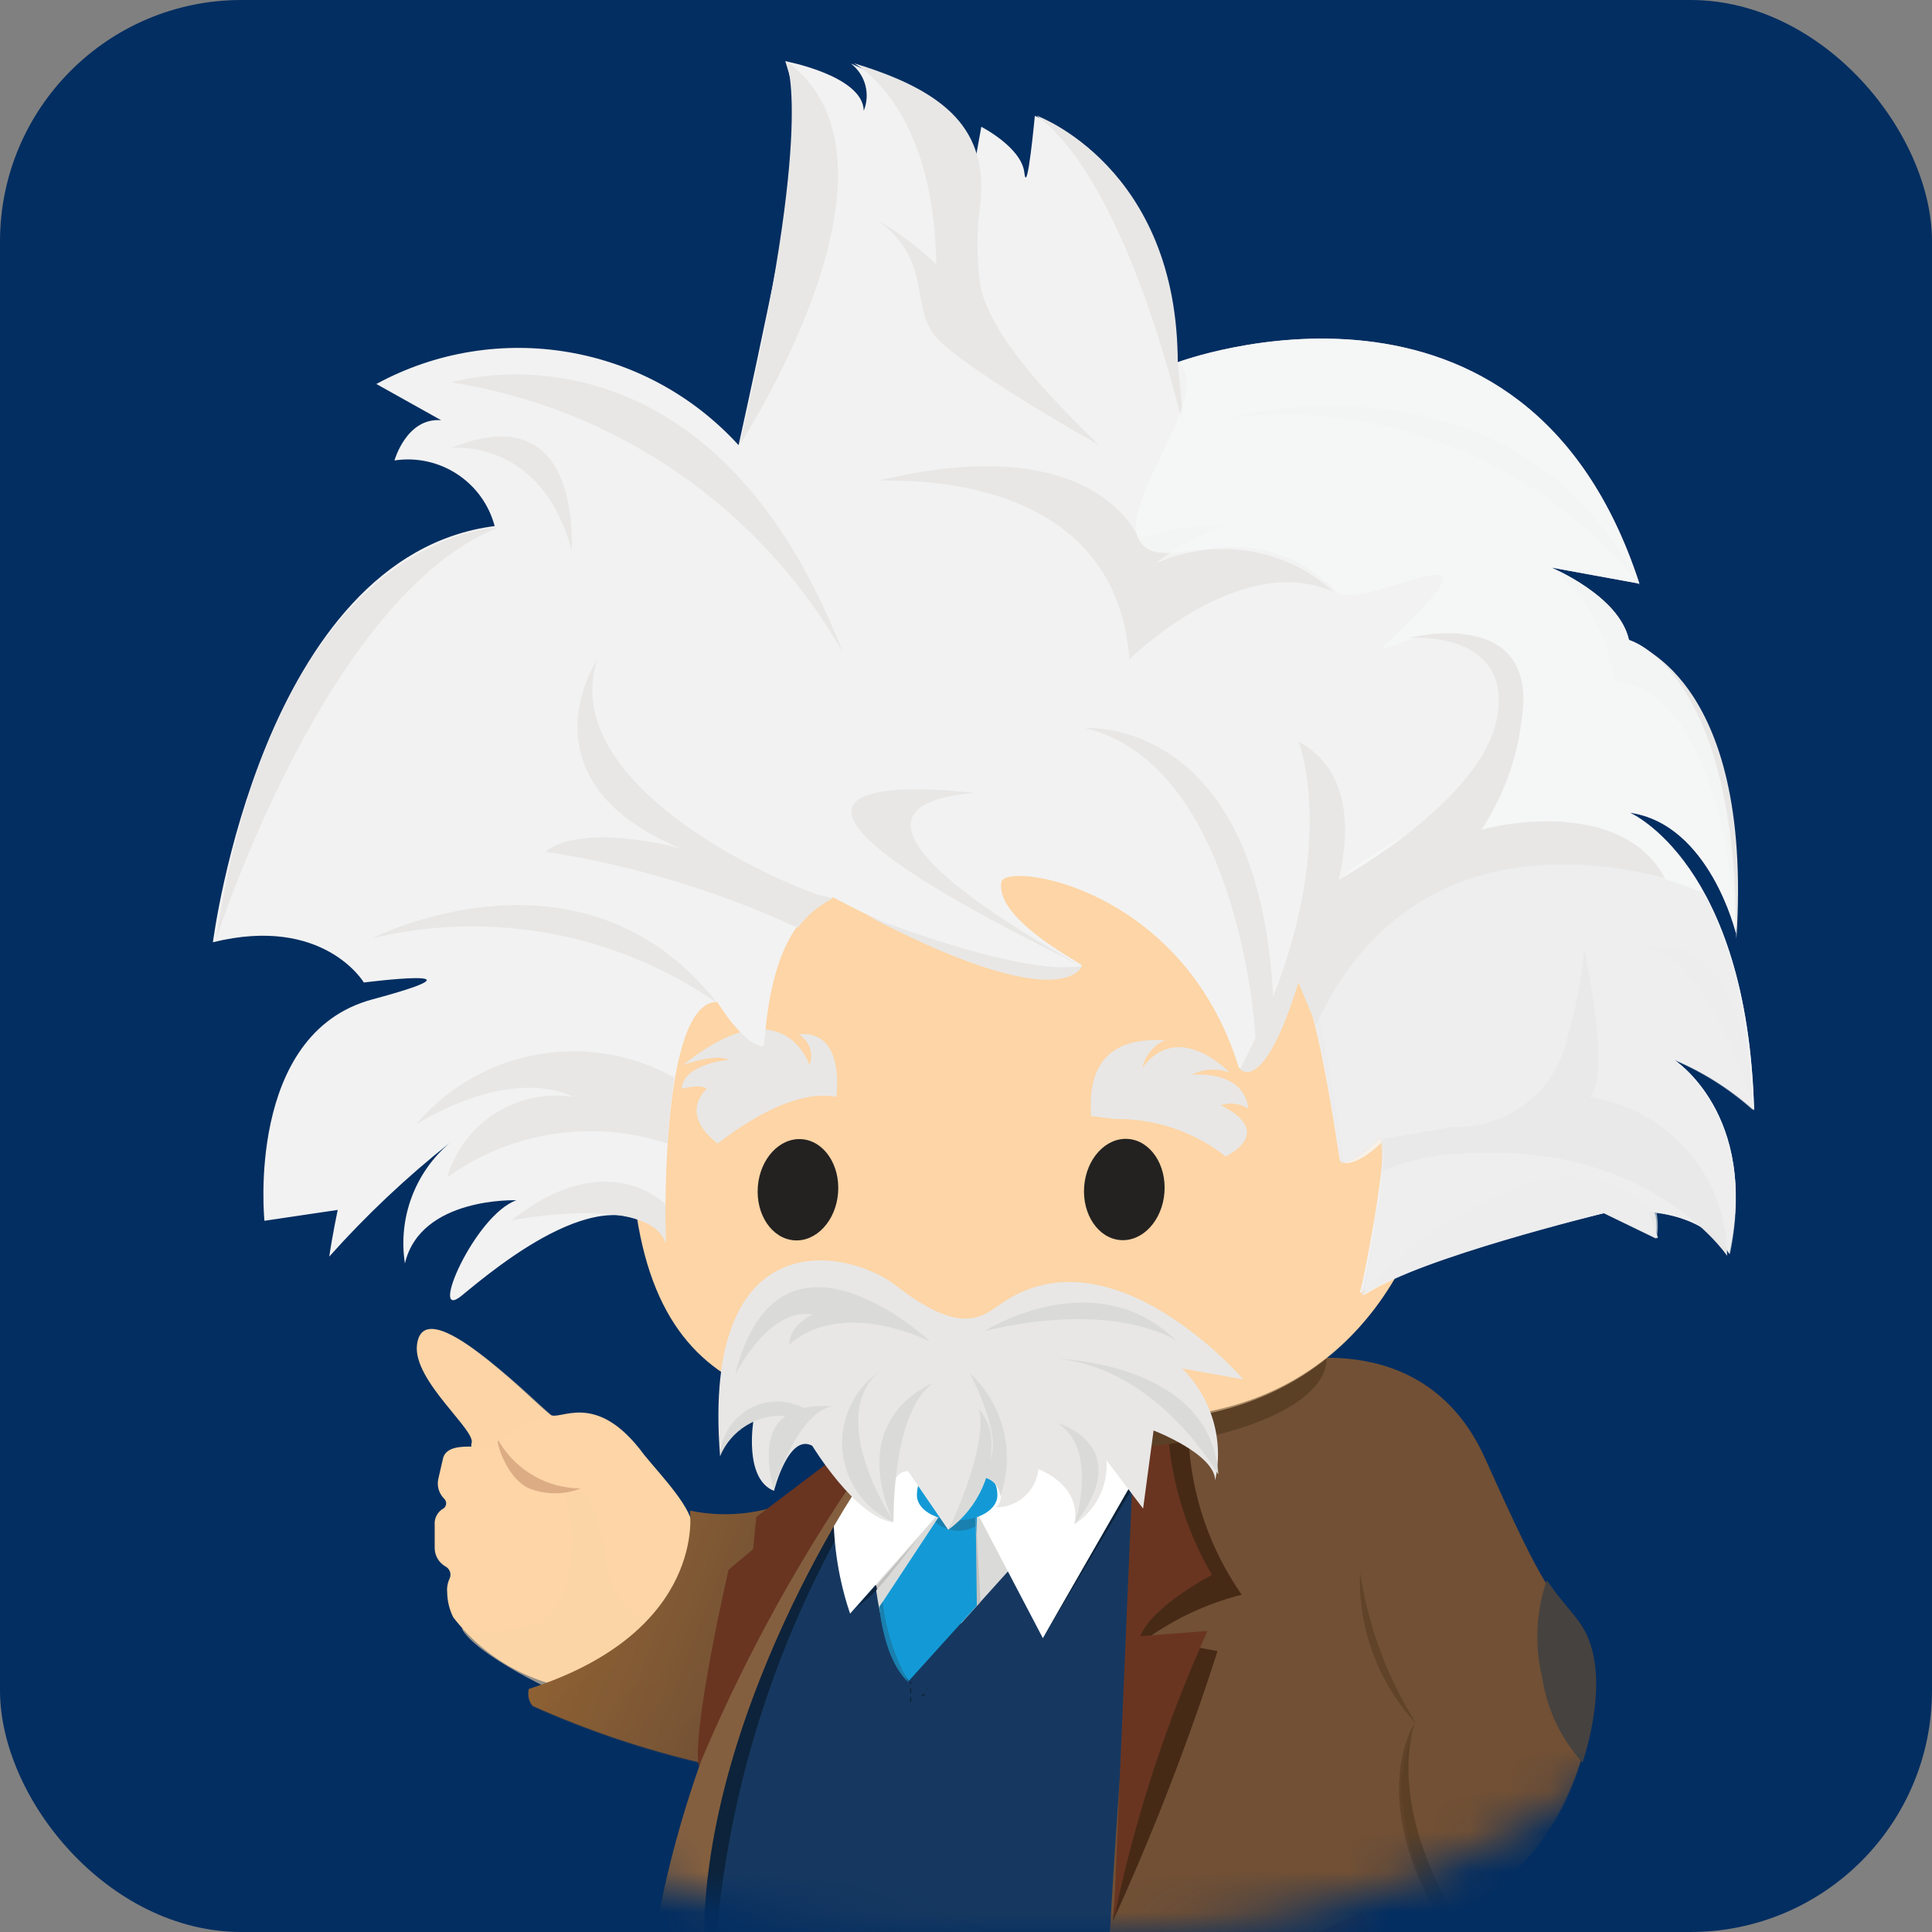 <?xml version="1.0" encoding="UTF-8"?>
<svg width="48px" height="48px" viewBox="0 0 48 48" version="1.1" xmlns="http://www.w3.org/2000/svg" xmlns:xlink="http://www.w3.org/1999/xlink">
    <rect x="0" y="0" width="48" height="48" fill="#808080" stroke="none"/>
    <!-- Generator: Sketch 46.2 (44496) - http://www.bohemiancoding.com/sketch -->
    <title>Group 4</title>
    <desc>Created with Sketch.</desc>
    <defs>
        <path d="M24,0 L44.069,0 L44.069,-1.42108547e-14 C46.24,-6.89690667e-15 48,1.76 48,3.931 L48,7.862 L48,27.931 L48,27.931 C48,39.015 39.015,48 27.931,48 L24,48 L24,48 C10.745,48 1.623249e-15,37.255 0,24 L0,24 L0,24 C-1.623249e-15,10.745 10.745,2.4348735e-15 24,0 Z" id="path-1"></path>
        <linearGradient x1="84.736%" y1="54.281%" x2="-6.873%" y2="21.32%" id="linearGradient-3">
            <stop stop-color="#715034" offset="0%"></stop>
            <stop stop-color="#996733" offset="100%"></stop>
        </linearGradient>
        <linearGradient x1="92.375%" y1="57.92%" x2="-19.629%" y2="-13.947%" id="linearGradient-4">
            <stop stop-color="#715035" offset="0%"></stop>
            <stop stop-color="#986733" offset="100%"></stop>
        </linearGradient>
        <linearGradient x1="2758%" y1="4393%" x2="3961%" y2="4393%" id="linearGradient-5">
            <stop stop-color="#715035" offset="0%"></stop>
            <stop stop-color="#986733" offset="100%"></stop>
        </linearGradient>
        <linearGradient x1="2938%" y1="4659%" x2="3780%" y2="4659%" id="linearGradient-6">
            <stop stop-color="#715035" offset="0%"></stop>
            <stop stop-color="#986733" offset="100%"></stop>
        </linearGradient>
        <linearGradient x1="3531%" y1="4465%" x2="3930%" y2="4465%" id="linearGradient-7">
            <stop stop-color="#715035" offset="0%"></stop>
            <stop stop-color="#986733" offset="100%"></stop>
        </linearGradient>
    </defs>
    <g id="Page-1" stroke="none" stroke-width="1" fill="none" fill-rule="evenodd">
        <g id="Group-4">
            <rect id="Rectangle-path" fill="#032E61" fill-rule="nonzero" x="0" y="0" width="48" height="48" rx="6"></rect>
            <g id="Clipped">
                <mask id="mask-2" fill="white">
                    <use xlink:href="#path-1"></use>
                </mask>
                <g id="Rectangle-path"></g>
                <g id="Group" mask="url(#mask-2)">
                    <g transform="translate(5, 1)">
                        <path d="M11,35.14 C9.79,33.49 8.88,34.34 8.66,34.14 C8.26,33.81 7.89,33.41 7.12,32.79 C6.6,32.38 5.47,31.51 5.36,32.41 C5.25,33.31 6.88,34.57 6.71,34.87 L6.71,34.94 C6.47,34.94 6.09,34.94 6.01,35.22 L5.89,35.74 C5.85,35.917 5.903,36.101 6.03,36.23 C6.064,36.26 6.084,36.304 6.084,36.35 C6.084,36.396 6.064,36.44 6.03,36.47 C5.875,36.55 5.784,36.716 5.8,36.89 L5.8,37.47 C5.804,37.657 5.907,37.828 6.07,37.92 C6.178,37.978 6.222,38.109 6.17,38.22 C6.12,38.326 6.099,38.443 6.11,38.56 C6.113,38.775 6.164,38.987 6.26,39.18 C7.059,40.224 8.26,40.884 9.57,41 C10.57,41 11.48,40 12,37.93 C12.118,37.636 12.189,37.326 12.21,37.01 C12.25,36.5 11.41,35.65 11,35.14 Z" id="Shape" fill="#FDD5A6" fill-rule="nonzero"></path>
                        <path d="M8.7,34.16 C8.31,33.82 7.93,33.43 7.16,32.81 C6.64,32.4 5.51,31.53 5.4,32.43 C5.29,33.33 6.92,34.59 6.75,34.89 L6.75,34.96 L7.4,34.96 C7.389,34.911 7.389,34.859 7.4,34.81 C7.774,34.49 8.22,34.267 8.7,34.16 L8.7,34.16 Z" id="Shape" fill="#FDD5A6" fill-rule="nonzero" opacity="0.5" style="mix-blend-mode: multiply;"></path>
                        <path d="M9,36.07 C9.248,36.707 9.297,37.405 9.14,38.07 C9.09,38.55 8.849,38.99 8.47,39.29 C7.833,39.536 7.139,39.595 6.47,39.46 C6.8,40.09 8.8,41.1 9.72,41.4 C12.41,42.22 11.6,39.51 11.6,39.51 C11.6,39.51 10.23,39.19 10.08,37.97 C9.73,35.56 9.3,36.12 9,36.07 Z" id="Shape" fill="#FDD5A6" fill-rule="nonzero" opacity="0.59" style="mix-blend-mode: multiply;"></path>
                        <path d="M15,36.13 C14.122,36.592 13.111,36.734 12.14,36.53 C12.14,36.53 12.59,39.53 8.14,40.96 C8.101,41.106 8.134,41.263 8.23,41.38 C9.585,41.987 10.994,42.463 12.44,42.8 L13.76,37.94 C13.76,37.94 15.66,35.76 15,36.13 Z" id="Shape" fill="url(#linearGradient-3)" fill-rule="nonzero"></path>
                        <g id="Group" opacity="0.2" style="mix-blend-mode: multiply;" stroke-width="1" fill="none" fill-rule="evenodd" transform="translate(8, 39)">
                            <path d="M5.71,0.83 L4.45,3.83 C3.004,3.493 1.595,3.017 0.24,2.41 C0.144,2.293 0.111,2.136 0.15,1.99 C0.856,1.782 1.529,1.476 2.15,1.08 C3.317,1.515 4.615,1.424 5.71,0.83 L5.71,0.83 Z" id="Shape" fill="url(#linearGradient-4)" fill-rule="nonzero"></path>
                        </g>
                        <path d="M22.84,32.32 L22.99,33.72 C22.129,35.075 20.591,35.844 18.99,35.72 C17.93,35.64 16.52,35.24 16.41,34.72 C16.296,34.253 16.296,33.767 16.41,33.3 L22.84,32.32 Z" id="Shape" fill="#FDD5A6" fill-rule="nonzero"></path>
                        <path d="M22.39,34.36 C20.33,34.941 18.15,34.941 16.09,34.36 L16.18,33.49 L22.54,32.57 L22.39,34.36 Z" id="Shape" fill="#CDAD87" fill-rule="nonzero"></path>
                        <path d="M23.3,35.53 C23.3,35.53 23,46.81 22.6,48.76 C22.6,48.76 15.74,49.87 12.26,47.84 C12.106,43.832 13.355,39.896 15.79,36.71 L23.3,35.53 Z" id="Shape" fill="#163860" fill-rule="nonzero"></path>
                        <path d="M15.78,37.21 C13.961,40.559 12.919,44.274 12.73,48.08 L12.27,47.84 L12.82,41.9 L14.67,38.2 L15.67,36.81 L15.78,37.21 Z" id="Shape" fill="#0C233B" fill-rule="nonzero"></path>
                        <polygon id="Shape" fill="#0C233B" fill-rule="nonzero" points="20.65 38.42 20.56 38.48 20.56 38.48 20.56 38.48 20.64 38.42 20.64 38.42 20.64 38.42"></polygon>
                        <polygon id="Shape" fill="#0C233B" fill-rule="nonzero" points="20.39 38.62 20.39 38.62 20.39 38.62 20.47 38.55 20.47 38.55 20.47 38.55"></polygon>
                        <polygon id="Shape" fill="#0C233B" fill-rule="nonzero" points="18.37 40.62 18.37 40.62 18.3 40.7 18.3 40.7 18.3 40.7"></polygon>
                        <polygon id="Shape" fill="#0C233B" fill-rule="nonzero" points="19 40 19 40 18.93 40.08 18.93 40.08 18.93 40.08"></polygon>
                        <polygon id="Shape" fill="#0C233B" fill-rule="nonzero" points="18.51 40.47 18.51 40.47 18.44 40.55 18.44 40.55 18.44 40.55"></polygon>
                        <polygon id="Shape" fill="#0C233B" fill-rule="nonzero" points="18.81 40.16 18.74 40.24 18.74 40.24 18.74 40.24"></polygon>
                        <polygon id="Shape" fill="#0C233B" fill-rule="nonzero" points="18.66 40.31 18.59 40.39 18.59 40.39 18.59 40.39"></polygon>
                        <polygon id="Shape" fill="#0C233B" fill-rule="nonzero" points="18.22 40.77 18.22 40.77 18.15 40.85 18.15 40.85 18.15 40.85"></polygon>
                        <polygon id="Shape" fill="#0C233B" fill-rule="nonzero" points="17.94 41.08 17.94 41.08 17.87 41.16 17.87 41.16 17.87 41.16 18 41.1 18 41.1"></polygon>
                        <polygon id="Shape" fill="#0C233B" fill-rule="nonzero" points="17.79 41.24 17.72 41.32 17.72 41.32 17.72 41.32"></polygon>
                        <polygon id="Shape" fill="#0C233B" fill-rule="nonzero" points="18.08 40.93 18.08 40.93 18 41 18 41 18 41 18.07 40.92 18.07 40.92"></polygon>
                        <polygon id="Shape" fill="#0C233B" fill-rule="nonzero" points="19.62 39.34 19.62 39.34 19.62 39.34 19.7 39.27 19.7 39.27 19.7 39.27"></polygon>
                        <polygon id="Shape" fill="#0C233B" fill-rule="nonzero" points="19.85 39.12 19.77 39.19 19.77 39.19 19.77 39.19 19.85 39.12"></polygon>
                        <polygon id="Shape" fill="#0C233B" fill-rule="nonzero" points="20.08 38.9 20.08 38.9 20.08 38.9 20.16 38.83 20.16 38.83 20.16 38.83"></polygon>
                        <polygon id="Shape" fill="#0C233B" fill-rule="nonzero" points="19.92 39 19.92 39 19.92 39 20 39 20 39 20 39"></polygon>
                        <polygon id="Shape" fill="#0C233B" fill-rule="nonzero" points="20.31 38.69 20.23 38.76 20.23 38.76 20.23 38.76 20.31 38.69"></polygon>
                        <polygon id="Shape" fill="#0C233B" fill-rule="nonzero" points="19.55 39.41 19.48 39.48 19.48 39.48 19.48 39.48 19.55 39.41"></polygon>
                        <polygon id="Shape" fill="#0C233B" fill-rule="nonzero" points="19.4 39.56 19.4 39.56 19.33 39.63 19.33 39.63 19.33 39.63"></polygon>
                        <polygon id="Shape" fill="#0C233B" fill-rule="nonzero" points="19.25 39.71 19.18 39.79 19.18 39.79 19.18 39.79"></polygon>
                        <polygon id="Shape" fill="#0C233B" fill-rule="nonzero" points="19.1 39.86 19.03 39.94 19.03 39.94 19.03 39.94"></polygon>
                        <polygon id="Shape" fill="#0C233B" fill-rule="nonzero" points="17.64 41.28 17.64 41.17 17.63 41.15 17.61 41.17 17.61 41.28 17.63 41.29"></polygon>
                        <polygon id="Shape" fill="#0C233B" fill-rule="nonzero" points="17.64 41.06 17.64 40.95 17.63 40.94 17.61 40.95 17.61 41.06 17.63 41.07"></polygon>
                        <polygon id="Shape" fill="#0C233B" fill-rule="nonzero" points="17.64 40.84 17.64 40.79 17.63 40.77 17.61 40.79 17.61 40.84 17.63 40.85"></polygon>
                        <polygon id="Shape" fill="#0C233B" fill-rule="nonzero" points="15.88 37.43 15.88 37.43 15.88 37.5 15.88 37.5"></polygon>
                        <polygon id="Shape" fill="#0C233B" fill-rule="nonzero" points="15.95 37.79 15.95 37.79 15.95 37.79 15.95 37.89 15.95 37.89 15.95 37.89"></polygon>
                        <polygon id="Shape" fill="#0C233B" fill-rule="nonzero" points="15.91 37.58 15.91 37.58 15.91 37.58 15.91 37.68 15.91 37.68 15.91 37.68"></polygon>
                        <polygon id="Shape" fill="#0C233B" fill-rule="nonzero" points="16.13 38.61 16.13 38.61 16.13 38.71 16.13 38.71 16.13 38.71"></polygon>
                        <polygon id="Shape" fill="#0C233B" fill-rule="nonzero" points="16 38 16 38 16 38 16 38 16 38.1 16 38.1 16 38.1"></polygon>
                        <polygon id="Shape" fill="#0C233B" fill-rule="nonzero" points="16.08 38.4 16.08 38.4 16.08 38.5 16.08 38.5 16.08 38.5"></polygon>
                        <polygon id="Shape" fill="#0C233B" fill-rule="nonzero" points="16 38.21 16 38.21 16 38.21 16 38.21 16 38.31 16 38.31 16 38.31"></polygon>
                        <polygon id="Shape" fill="#0C233B" fill-rule="nonzero" points="16.19 38.81 16.19 38.81 16.19 38.91 16.19 38.91 16.19 38.91"></polygon>
                        <polygon id="Shape" fill="#0C233B" fill-rule="nonzero" points="16.25 39 16.25 39 16.25 39.1 16.25 39.1 16.25 39.1"></polygon>
                        <polygon id="Shape" fill="#0C233B" fill-rule="nonzero" points="16.8 40.39 16.8 40.39 16.85 40.48 16.85 40.48 16.85 40.48"></polygon>
                        <polygon id="Shape" fill="#0C233B" fill-rule="nonzero" points="17 40.76 17 40.76 17.06 40.85 17.06 40.85 17.06 40.85"></polygon>
                        <polygon id="Shape" fill="#0C233B" fill-rule="nonzero" points="16.71 40.2 16.71 40.2 16.71 40.3 16.71 40.3 16.71 40.3 16.71 40.21"></polygon>
                        <polygon id="Shape" fill="#0C233B" fill-rule="nonzero" points="17.43 41.26 17.43 41.26 17.43 41.26 17.51 41.33 17.51 41.33 17.51 41.33"></polygon>
                        <polygon id="Shape" fill="#0C233B" fill-rule="nonzero" points="17.27 41.1 17.27 41.1 17.34 41.18 17.34 41.18 17.34 41.18"></polygon>
                        <polygon id="Shape" fill="#0C233B" fill-rule="nonzero" points="17.14 40.93 17.14 40.93 17.14 40.93 17.21 41.01 17.21 41.01 17.21 41.01 17.15 40.93"></polygon>
                        <polygon id="Shape" fill="#0C233B" fill-rule="nonzero" points="16.9 40.58 16.9 40.58 16.9 40.58 16.95 40.67 16.95 40.67 16.95 40.67"></polygon>
                        <polygon id="Shape" fill="#0C233B" fill-rule="nonzero" points="16.46 39.62 16.46 39.62 16.46 39.72 16.46 39.72 16.46 39.72"></polygon>
                        <polygon id="Shape" fill="#0C233B" fill-rule="nonzero" points="16.38 39.42 16.38 39.42 16.38 39.52 16.38 39.52 16.38 39.52"></polygon>
                        <polygon id="Shape" fill="#0C233B" fill-rule="nonzero" points="16.31 39.22 16.31 39.22 16.31 39.32 16.31 39.32 16.31 39.32"></polygon>
                        <polygon id="Shape" fill="#0C233B" fill-rule="nonzero" points="16.53 39.82 16.53 39.82 16.53 39.92 16.53 39.92 16.53 39.92"></polygon>
                        <polygon id="Shape" fill="#0C233B" fill-rule="nonzero" points="16.62 40 16.62 40 16.62 40.1 16.62 40.1 16.62 40.1"></polygon>
                        <path d="M20.53,37.5 L18.88,39.33 L16.88,39.13 C16.646,38.093 16.646,37.017 16.88,35.98 L17.14,35.53 L20.69,35.93 L20.53,37.5 Z" id="Shape" fill="#DADBD9" fill-rule="nonzero"></path>
                        <path d="M22.6,34.06 L23.72,34.06 L23.58,35.06 L20.91,39.7 L19.17,36.38 L18.78,36.09 L16.12,39.09 C15.841,38.266 15.703,37.4 15.71,36.53 C15.71,36.41 16.27,35.92 16.28,35.8 C16.36,35.19 15.72,35.06 16.17,34.8 C16.16,34.86 20,37.39 22.6,34.06 Z" id="Shape" fill="#FFFFFF" fill-rule="nonzero"></path>
                        <path d="M18.42,36.54 L16.85,38.92 C16.905,39.592 17.16,40.233 17.58,40.76 L19.27,38.89 L19.27,36.53 L18.42,36.54 Z" id="Shape" fill="#139AD6" fill-rule="nonzero"></path>
                        <path d="M18.24,36.82 C18.52,37.059 18.919,37.099 19.24,36.92 L19.24,36.64 L18.38,36.64 L18.24,36.82 Z" id="Shape" fill="#1980AF" fill-rule="nonzero"></path>
                        <path d="M16.18,36.16 C16.18,36.16 11.18,43.73 12.82,49.82 C12.82,49.82 11.52,49.73 11.19,49.07 C10.86,48.41 11.84,41.35 16.07,35.99 L16.18,36.16 Z" id="Shape" fill="#845F3F" fill-rule="nonzero"></path>
                        <polygon id="Shape" fill="#C1C0BE" fill-rule="nonzero" points="19.24 36.6 19.36 38.8 19.27 38.9"></polygon>
                        <path d="M30.78,46.63 L30.78,46.7 C34.53,45.21 35.1,40.45 34.18,39.31 C33.49,38.46 33.45,38.7 31.9,35.24 C30.35,31.78 26.61,32.91 26.61,32.91 L23.53,33.86 C23.53,33.86 22.39,48.01 22.53,48.76 C22.67,49.51 23.59,52.17 25.79,53.12 C25.79,53.12 31.66,52.56 32.79,49.06 C31.944,48.413 31.256,47.582 30.78,46.63 Z" id="Shape" fill="url(#linearGradient-5)" fill-rule="nonzero"></path>
                        <path d="M31.14,46.57 C31.14,46.57 29.5,44.09 30.14,41.82 C30.14,41.82 28.95,43.61 30.78,46.72 L31.14,46.57 Z" id="Shape" fill="#5B4026" fill-rule="nonzero"></path>
                        <path d="M24.68,48 C26.119,47.648 27.517,47.145 28.85,46.5 C28.85,46.5 29.18,47.18 29.28,47.4 C27.954,48.171 26.507,48.712 25,49 L24.68,48 Z" id="Shape" fill="#693521" fill-rule="nonzero"></path>
                        <path d="M30.18,41.82 C29.24,40.802 28.74,39.454 28.79,38.07 C28.993,39.402 29.466,40.678 30.18,41.82 Z" id="Shape" fill="#5B4026" fill-rule="nonzero"></path>
                        <path d="M24.53,34.75 C24.596,36.139 25.054,37.48 25.85,38.62 C25.01,38.832 24.216,39.198 23.51,39.7 L25.25,40.02 C24.515,42.305 23.647,44.546 22.65,46.73 L23.65,34.84 L24.53,34.75 Z" id="Shape" fill="#472A16" fill-rule="nonzero"></path>
                        <path d="M24,34.13 C24.017,35.537 24.4,36.915 25.11,38.13 C25.11,38.13 23.63,38.89 23.33,39.65 L25,39.52 C23.959,41.823 23.178,44.234 22.67,46.71 L23.18,34.71 L24,34.13 Z" id="Shape" fill="#693521" fill-rule="nonzero"></path>
                        <path d="M16.79,38.49 C17.07,38.19 17.79,37.24 17.79,37.24 L16.79,38.38 C16.79,38.38 16.78,38.51 16.79,38.49 Z" id="Shape" fill="#C1C0BE" fill-rule="nonzero"></path>
                        <polygon id="Shape" fill="#0C233B" fill-rule="nonzero" points="23.12 36 20.91 39.7 23.07 35.94"></polygon>
                        <path d="M16.85,38.92 L16.93,38.8 C17.012,39.503 17.233,40.183 17.58,40.8 C17.58,40.8 17,40.39 16.85,38.92 Z" id="Shape" fill="#1980AF" fill-rule="nonzero"></path>
                        <path d="M16.79,38.49 C16.623,38.658 16.446,38.815 16.26,38.96 L16.77,38.38 L16.79,38.49 Z" id="Shape" fill="#0C233B" fill-rule="nonzero"></path>
                        <path d="M19.78,36.15 C19.78,36.49 19.35,36.77 18.78,36.77 C18.21,36.77 17.78,36.49 17.78,36.15 C17.78,35.59 18.21,35.53 18.78,35.53 C19.35,35.53 19.78,35.61 19.78,36.15 Z" id="Shape" fill="#139AD6" fill-rule="nonzero"></path>
                        <ellipse id="Oval" fill="#5B4026" fill-rule="nonzero" cx="21.83" cy="32.75" rx="6.13" ry="2.28"></ellipse>
                        <path d="M11.54,29.89 C10.29,27.98 7.31,30.5 6.47,31.19 C5.63,31.88 6.79,29.19 7.83,28.82 C7.83,28.82 5.45,28.73 5.06,30.39 C4.885,29.263 5.309,28.126 6.18,27.39 C5.101,28.246 4.097,29.192 3.18,30.22 C3.26,29.68 3.39,29.06 3.39,29.06 L1.57,29.33 C1.57,29.33 1.09,24.68 4.25,23.83 C7.41,22.98 4.04,23.41 4.04,23.41 C4.04,23.41 3.04,21.73 0.29,22.41 C0.29,22.41 1.5,12.81 7.29,12.07 C6.997,10.971 5.924,10.269 4.8,10.44 C4.8,10.44 5.1,9.37 5.96,9.44 L4.35,8.54 C7.342,6.916 11.057,7.543 13.35,10.06 C13.35,10.06 14.78,3.64 14.76,2.78 C14.839,2.017 14.754,1.247 14.51,0.52 C14.51,0.52 16.44,0.88 16.46,1.75 C16.629,1.332 16.498,0.853 16.14,0.58 C16.14,0.58 19.45,1.92 19.14,3.49 L19.38,2.15 C19.38,2.15 20.38,2.66 20.45,3.29 C20.52,3.92 20.71,1.88 20.71,1.88 C20.71,1.88 24.06,3.13 24.26,8 C24.26,8 32.89,4.76 35.73,13.5 L33.54,13.1 C33.54,13.1 35.23,13.8 35.47,14.9 C35.47,14.9 38.13,15.62 38.13,22.19 C38.13,22.19 37.48,19.47 35.49,19.19 C35.49,19.19 38.41,20.44 38.58,26.58 C37.988,26.051 37.312,25.625 36.58,25.32 C36.58,25.32 38.72,26.68 37.96,30.15 C37.96,30.15 37.59,29.27 35.96,29.1 L36.19,29.76 L34.89,29.13 C34.89,29.13 30.75,29.47 29.66,30.74 C29.66,30.74 29.5,29.09 28.19,29.93 L11.54,29.89 Z" id="Shape" fill="#F2F2F2" fill-rule="nonzero"></path>
                        <path d="M30.8,27 C30.52,30.63 28.11,34.36 23.1,34.22 C22.1,34.22 21.02,34.46 19.92,34.37 C15.52,34.03 11.24,34.62 10.72,28.37 C10.698,28.273 10.664,28.179 10.62,28.09 C10.334,27.241 10.221,26.343 10.29,25.45 C10.63,20.95 15.72,17.55 21.39,17.98 C22.411,18.053 23.419,18.255 24.39,18.58 C28.42,19.94 31.08,23.34 30.8,27 Z" id="Shape" fill="#FDD5A6" fill-rule="nonzero"></path>
                        <g id="Group" opacity="0.5" style="mix-blend-mode: multiply;" stroke-width="1" fill="none" fill-rule="evenodd" transform="translate(16, 17)">
                            <path d="M0.93,1.42 C2.379,1.013 3.89,0.871 5.39,1 C6.411,1.073 7.419,1.275 8.39,1.6 C12.45,2.97 15.11,6.37 14.83,10.04 C14.7,11.7 13.51,17.04 7.54,17.3 C7.54,17.3 15.65,11.83 8.7,5.84 C6.403,3.903 3.769,2.404 0.93,1.42 L0.93,1.42 Z" id="Shape" fill="#FDD5A6" fill-rule="nonzero"></path>
                        </g>
                        <path d="M15.78,26.25 C15.78,26.25 16.02,24.57 14.84,24.7 C15.109,24.849 15.224,25.175 15.11,25.46 C15.11,25.46 14.47,23.46 11.97,25.46 C11.97,25.46 12.8,25.16 13.1,25.33 C13.1,25.33 11.97,25.43 11.94,26.05 C11.94,26.05 12.41,25.92 12.56,26.05 C12.56,26.05 11.84,26.65 12.83,27.41 C12.82,27.44 14.49,26 15.78,26.25 Z" id="Shape" fill="#E8E7E6" fill-rule="nonzero"></path>
                        <ellipse id="Oval" fill="#232221" fill-rule="nonzero" transform="translate(14.825, 28.559) rotate(-85.63) translate(-14.825, -28.559) " cx="14.825" cy="28.559" rx="1.26" ry="1"></ellipse>
                        <ellipse id="Oval" fill="#232221" fill-rule="nonzero" transform="translate(22.933, 28.553) rotate(-85.63) translate(-22.933, -28.553) " cx="22.933" cy="28.553" rx="1.26" ry="1"></ellipse>
                        <path d="M11.54,29.89 C11.54,29.89 11.35,23.89 12.82,23.89 C12.82,23.89 13.45,24.95 13.96,25 C14.05,25 13.96,22 15.69,21.29 C15.69,21.29 21.07,24.19 21.88,22.98 C21.7,22.84 19.72,21.81 19.88,20.91 C19.99,20.41 24.39,21.01 25.78,25.53 C26.08,25.75 26.68,25.01 26.94,23.84 C27.43,21.66 28.27,27.78 28.29,27.84 C28.31,27.9 28.78,27.77 29.22,27.27 C29.66,26.77 28.91,30.72 28.78,31.13 C29.78,30.44 30.61,30.13 31.02,27.13 C31.39,24.37 29.35,20.68 27.02,19.13 C25.18,18 20.91,17 15.56,18.56 C11.797,19.39 9.38,23.066 10.11,26.85 C10.28,28.42 11.51,29.44 11.54,29.89 Z" id="Shape" fill="#F2F2F2" fill-rule="nonzero"></path>
                        <path d="M22.7,26.8 C23.696,26.788 24.666,27.116 25.45,27.73 C25.45,27.73 26.72,27.15 25.33,26.46 C25.557,26.383 25.807,26.413 26.01,26.54 C26.01,26.54 26.01,25.63 24.61,25.7 C24.902,25.55 25.244,25.532 25.55,25.65 C25.55,25.65 24.29,24.31 23.38,25.53 C23.451,25.223 23.662,24.967 23.95,24.84 C23.49,24.84 21.95,24.72 22.11,26.73 L22.7,26.8 Z" id="Shape" fill="#E8E7E6" fill-rule="nonzero"></path>
                        <path d="M11.53,28.92 C11.53,28.92 10.1,27.42 7.71,29.32 C7.71,29.32 11.13,28.65 11.54,29.89 L11.53,28.92 Z" id="Shape" fill="#E8E7E6" fill-rule="nonzero"></path>
                        <path d="M5.34,26.93 C7.87,25.43 9.23,26.25 9.23,26.25 C7.836,26.044 6.504,26.898 6.11,28.25 C7.694,27.111 9.727,26.799 11.58,27.41 L11.65,26.6 L11.65,26.6 L11.75,25.77 C9.61,24.576 6.926,25.062 5.34,26.93 L5.34,26.93 Z" id="Shape" fill="#E8E7E6" fill-rule="nonzero"></path>
                        <path d="M4.25,22.31 C4.25,22.31 9.46,19.64 12.82,23.92 C10.323,22.187 7.206,21.602 4.25,22.31 Z" id="Shape" fill="#E8E7E6" fill-rule="nonzero"></path>
                        <path d="M32.81,28.46 C33.924,28.008 35.199,28.251 36.07,29.08 C36.2,29.2 36.14,29.77 36.14,29.77 L34.84,29.14 C34.84,29.14 30.08,30.3 28.84,31.19 C29.895,29.941 31.266,28.998 32.81,28.46 L32.81,28.46 Z" id="Shape" fill="#E8E7E6" fill-rule="nonzero"></path>
                        <path d="M38.58,26.58 C38.58,26.58 37.41,22.58 35.85,22.58 C35.85,22.59 38.21,21.59 38.58,26.58 Z" id="Shape" fill="#E8E7E6" fill-rule="nonzero"></path>
                        <path d="M25.42,9.4 C25.42,9.4 32.62,7.4 35.73,13.54 C33.253,10.452 29.344,8.883 25.42,9.4 L25.42,9.4 Z" id="Shape" fill="#E8E7E6" fill-rule="nonzero"></path>
                        <path d="M38.14,22.33 C38.14,22.33 37.97,16.23 35.09,15.91 C34.973,14.853 34.458,13.881 33.65,13.19 C33.65,13.19 35.26,13.81 35.48,14.95 C35.47,14.94 38.57,15.72 38.14,22.33 Z" id="Shape" fill="#E8E7E6" fill-rule="nonzero"></path>
                        <path d="M24.44,9.81 C24.44,9.81 23.11,3.61 20.75,1.87 C20.75,1.87 24.27,3.14 24.26,8.03 L24.44,9.81 Z" id="Shape" fill="#E8E7E6" fill-rule="nonzero"></path>
                        <path d="M6.21,8.5 C6.21,8.5 12.57,6.5 15.94,15.21 C13.886,11.61 10.305,9.141 6.21,8.5 L6.21,8.5 Z" id="Shape" fill="#E8E7E6" fill-rule="nonzero"></path>
                        <path d="M6.21,10.13 C6.21,10.13 8.47,9.86 9.21,12.71 C9.17,12.71 9.55,8.77 6.21,10.13 Z" id="Shape" fill="#E8E7E6" fill-rule="nonzero"></path>
                        <path d="M0.37,22.33 C0.37,22.33 3.1,13.81 7.37,12.11 C7.37,12.11 1.9,12.17 0.37,22.33 Z" id="Shape" fill="#E8E7E6" fill-rule="nonzero"></path>
                        <path d="M15.29,21.22 C13.41,20.54 8.92,18.22 9.84,15.38 C9.84,15.38 7.84,18.38 11.91,20.08 C11.91,20.08 9.52,19.41 8.55,20.16 C10.718,20.496 12.828,21.132 14.82,22.05 C15.049,21.742 15.347,21.492 15.69,21.32 L15.29,21.22 Z" id="Shape" fill="#E8E7E6" fill-rule="nonzero"></path>
                        <path d="M21.88,23 C21.88,23 14.46,19.09 19.22,18.7 C19.22,18.71 10.79,17.59 21.88,23 Z" id="Shape" fill="#E8E7E6" fill-rule="nonzero"></path>
                        <path d="M21.88,23 C21.88,23 21.46,24.33 16.51,21.73 C16.51,21.74 20.33,23.27 21.88,23 Z" id="Shape" fill="#E8E7E6" fill-rule="nonzero"></path>
                        <path d="M14.53,0.52 C14.53,0.52 15.27,1.97 13.37,10.06 C13.37,10.06 18,3 14.53,0.52 Z" id="Shape" fill="#E8E7E6" fill-rule="nonzero"></path>
                        <path d="M23.06,15.38 C23.06,15.38 25.81,12.65 28.14,13.71 C26.938,12.61 25.196,12.331 23.71,13 C24.22,12.59 24.799,12.275 25.42,12.07 C24.698,12.028 23.975,12.14 23.3,12.4 C23.3,12.4 22.3,9.63 16.87,10.93 C16.87,11 22.69,10.46 23.06,15.38 Z" id="Shape" fill="#E8E7E6" fill-rule="nonzero"></path>
                        <path d="M16.31,34.78 L13.79,36.69 L13.71,37.49 L13.1,38 C13.1,38 12.18,42 12.36,42.89 C13.386,40.44 14.649,38.095 16.13,35.89 C16.309,35.549 16.372,35.16 16.31,34.78 L16.31,34.78 Z" id="Shape" fill="#693521" fill-rule="nonzero"></path>
                        <path d="M22.31,10.06 C21,8.8 19.62,7.32 19.36,6.12 C19.26,5.427 19.26,4.723 19.36,4.03 C19.53,2.26 18.57,1.28 16.21,0.57 C16.21,0.57 18.21,1.57 18.26,5.57 C17.821,5.144 17.33,4.775 16.8,4.47 C18.1,5.41 17.66,6.47 18.15,7.24 C18.64,8.01 22.31,10.06 22.31,10.06 Z" id="Shape" fill="#E8E7E6" fill-rule="nonzero"></path>
                        <path d="M17.26,30.94 C16.06,30.01 12.42,29.29 12.89,35.17 C12.89,35.17 13.14,34.24 13.72,34.29 C13.72,34.29 13.47,35.74 14.23,36.04 C14.23,36.04 14.59,34.6 15.18,34.92 C15.18,34.92 16.26,36.69 17.18,36.82 C17.18,36.82 16.93,35.57 17.56,35.55 L18.56,37.01 L19.49,35.38 C19.49,35.38 20.15,36.13 19.73,36.45 C20.279,36.458 20.743,36.046 20.8,35.5 C20.8,35.5 21.89,35.89 21.69,36.87 C22.228,36.527 22.535,35.917 22.49,35.28 L23.4,36.48 L23.66,34.54 C23.66,34.54 25.18,35.12 25.19,35.78 C25.412,34.774 25.103,33.724 24.37,33 L25.89,33.27 C25.89,33.27 22.56,29.4 19.79,31.45 C19.37,31.73 18.84,32.17 17.26,30.94 Z" id="Shape" fill="#E8E7E6" fill-rule="nonzero"></path>
                        <path d="M21.27,32.76 C21.27,32.76 25.08,32.84 25.27,35.63 C25.24,35.62 23.79,33 21.27,32.76 Z" id="Shape" fill="#DADBD9" fill-rule="nonzero"></path>
                        <path d="M17.2,36.82 C17.2,36.82 17.14,34.07 18.2,33.35 C18.24,33.35 16,34.11 17.2,36.82 Z" id="Shape" fill="#DADBD9" fill-rule="nonzero"></path>
                        <path d="M21.7,36.87 C21.7,36.87 22.32,34.99 21.26,34.35 C21.27,34.35 23.25,34.9 21.7,36.87 Z" id="Shape" fill="#DADBD9" fill-rule="nonzero"></path>
                        <path d="M18.57,37 C18.57,37 19.57,34.93 19.32,34 C19.473,34.18 19.576,34.397 19.62,34.63 C19.715,35.55 19.315,36.452 18.57,37 Z" id="Shape" fill="#DADBD9" fill-rule="nonzero"></path>
                        <path d="M19.09,33.11 C19.09,33.11 20.09,34.98 19.46,35.43 L19.46,35.71 C19.68,35.763 19.839,35.954 19.85,36.18 C20.234,35.097 19.935,33.889 19.09,33.11 Z" id="Shape" fill="#DADBD9" fill-rule="nonzero"></path>
                        <path d="M17.16,36.73 C17.16,36.73 15.51,34.23 16.84,33.08 C16.204,33.527 15.857,34.281 15.931,35.055 C16.005,35.829 16.49,36.503 17.2,36.82" id="Shape" fill="#DADBD9" fill-rule="nonzero"></path>
                        <path d="M14.22,36 C14.22,36 14.82,34 15.75,33.93 C15.75,34 13.57,33.49 14.22,36 Z" id="Shape" fill="#DADBD9" fill-rule="nonzero"></path>
                        <path d="M12.89,35.18 C13.16,34.529 13.818,34.126 14.52,34.18 L15,34 C14.57,33.76 14.046,33.761 13.616,34.001 C13.186,34.242 12.911,34.688 12.89,35.18 Z" id="Shape" fill="#DADBD9" fill-rule="nonzero"></path>
                        <path d="M18.1,32.32 C18.1,32.32 14.34,28.8 13.26,33.17 C13.26,33.17 14.09,31.46 15.2,31.66 C15.2,31.66 14.61,31.89 14.61,32.42 C14.6,32.42 15.65,31.23 18.1,32.32 Z" id="Shape" fill="#DADBD9" fill-rule="nonzero"></path>
                        <path d="M19.46,32.07 C19.46,32.07 22.2,30.32 24.24,32.32 C24.24,32.32 22.77,31.28 19.46,32.07 Z" id="Shape" fill="#DADBD9" fill-rule="nonzero"></path>
                        <path d="M33.32,40.7 C33.44,41.48 33.788,42.207 34.32,42.79 C34.78,41.3 34.78,40.06 34.25,39.32 C34.08,39.07 33.74,38.72 33.43,38.26 C33.159,39.046 33.121,39.893 33.32,40.7 L33.32,40.7 Z" id="Shape" fill="#46423F" fill-rule="nonzero"></path>
                        <path d="M28.79,38 C28.32,39 27.11,41.66 26.43,43.35 C25.896,44.812 26.085,46.44 26.94,47.74 C27.16,48.16 28.83,50.95 28.83,50.95 C27.419,51.55 25.912,51.888 24.38,51.95 C24.77,52.422 25.262,52.798 25.82,53.05 C27.305,52.933 28.756,52.543 30.1,51.9 C31.363,51.392 32.347,50.364 32.8,49.08 C31.946,48.344 31.222,47.468 30.66,46.49 C30.175,45.559 29.889,44.537 29.82,43.49 C29.826,42.928 29.949,42.373 30.18,41.86 C29.488,40.667 29.017,39.36 28.79,38 Z" id="Shape" fill="url(#linearGradient-6)" fill-rule="nonzero" opacity="0.2" style="mix-blend-mode: multiply;"></path>
                        <g id="Group" opacity="0.2" style="mix-blend-mode: multiply;" stroke-width="1" fill="none" fill-rule="evenodd" transform="translate(30, 40)">
                            <path d="M4.3,2.78 C3.783,2.222 3.436,1.528 3.3,0.78 L3.3,0.78 C3.115,1.537 2.875,2.279 2.58,3 C1.79,4.35 0.98,4.8 0.33,4.8 C0.546,5.42 0.81,6.022 1.12,6.6 C1.871,6.19 2.548,5.656 3.12,5.02 C3.626,4.383 4.01,3.657 4.25,2.88 L4.3,2.78 Z" id="Shape" fill="url(#linearGradient-7)" fill-rule="nonzero"></path>
                        </g>
                        <g id="Group" opacity="0.1" style="mix-blend-mode: multiply;" stroke-width="1" fill="none" fill-rule="evenodd" transform="translate(33, 40)">
                            <path d="M0.32,0.7 C0.44,1.48 0.788,2.207 1.32,2.79 C1.644,1.897 1.723,0.934 1.55,0 C1.249,0.387 0.807,0.639 0.32,0.7 Z" id="Shape" fill="#46423F" fill-rule="nonzero"></path>
                        </g>
                        <path d="M24.26,8 C24.26,8 32.89,4.76 35.73,13.5 L33.54,13.1 C33.54,13.1 35.23,13.8 35.47,14.9 C35.47,14.9 38.13,15.62 38.13,22.19 C38.13,22.19 37.48,19.47 35.49,19.19 C35.49,19.19 38.41,20.44 38.58,26.58 C37.988,26.051 37.312,25.625 36.58,25.32 C36.58,25.32 38.72,26.68 37.96,30.15 C37.96,30.15 37.59,29.27 35.96,29.1 L36.19,29.76 L34.89,29.13 C34.89,29.13 30.38,30.19 28.89,31.18 C28.89,31.18 29.6,27.1 29.38,27.33 C28.7,28.01 28.38,27.89 28.38,27.89 C28.38,27.89 28.27,26.89 27.82,24.4 C27.526,23.17 27.727,21.873 28.38,20.79 C28.94,20 33.38,18.65 31.99,15.49 C31.29,13.86 28.99,15.49 29.4,15.04 C33.01,11.66 28.81,14.29 28.2,13.69 C26.02,11.54 23.93,13.39 23.32,12.45 C22.71,11.51 25.23,8.76 24.26,8 Z" id="Shape" fill="#F6F7F7" fill-rule="nonzero" opacity="0.8" style="mix-blend-mode: multiply;"></path>
                        <path d="M34.5,26.26 C35.04,25.69 34.36,22.59 34.36,22.59 C34.295,23.336 34.154,24.073 33.94,24.79 C33.668,26.039 32.587,26.947 31.31,27 L31.07,27 L29.35,27.3 L29.35,27.3 C29.407,27.554 29.407,27.816 29.35,28.07 C29.872,27.882 30.411,27.748 30.96,27.67 L31.22,27.67 C35.95,27.29 37.91,30.2 37.91,30.2 C37.902,28.225 36.454,26.551 34.5,26.26 Z" id="Shape" fill="#E8E7E6" fill-rule="nonzero"></path>
                        <path d="M28.87,31.15 L28.82,31.15 L28.87,31.15 Z" id="Shape" fill="#E9E9EB" fill-rule="nonzero" opacity="0.8" style="mix-blend-mode: multiply;"></path>
                        <path d="M28.84,31.1 C28.91,30.84 29.04,30.19 29.16,29.5 C29.06,30.08 28.91,30.84 28.84,31.1 Z" id="Shape" fill="#E9E9EB" fill-rule="nonzero" opacity="0.8" style="mix-blend-mode: multiply;"></path>
                        <path d="M29.16,29.5 L29.16,29.31 L29.16,29.5 Z" id="Shape" fill="#F2F2F2" fill-rule="nonzero"></path>
                        <path d="M28.82,31.18 L28.82,31.1 L28.82,31.18 Z" id="Shape" fill="#F2F2F2" fill-rule="nonzero"></path>
                        <path d="M36.1,20.75 C33.875,20.011 31.429,20.415 29.56,21.83 C28.683,22.448 28.022,23.326 27.67,24.34 L27.67,24.47 L27.67,24.47 C30,19.48 34.88,20.42 36.1,20.75 Z" id="Shape" fill="#E8E7E6" fill-rule="nonzero"></path>
                        <path d="M31.8,19.62 C32.338,18.81 32.68,17.885 32.8,16.92 C33.28,14 30,14.85 30,14.85 C30,14.85 32.5,14.63 32.21,16.74 C31.92,18.85 28.26,20.86 28.26,20.86 C28.56,19.57 28.53,18.12 27.26,17.42 C27.26,17.42 28.2,19.76 26.63,23.77 C26.28,16.77 21.96,17.09 21.96,17.09 C25.6,17.96 26.17,24.09 26.19,24.79 C26.07,25.04 25.95,25.3 25.81,25.56 C25.81,25.56 26.38,26.25 27.26,23.41 L27.7,24.47 L27.7,24.47 C29.99,19.47 34.87,20.47 36.09,20.75 L36.37,20.83 C35.41,19 32.7,19.36 31.8,19.62 Z" id="Shape" fill="#E8E7E6" fill-rule="nonzero"></path>
                        <path d="M36.55,25.32 C37.282,25.625 37.958,26.051 38.55,26.58 C38.52,25.572 38.403,24.568 38.2,23.58 C38.021,22.747 37.728,21.943 37.33,21.19 C36.919,21.018 36.498,20.871 36.07,20.75 C34.85,20.42 29.96,19.47 27.68,24.47 L27.68,24.47 C28.01,25.78 28.3,27.84 28.31,27.89 C28.32,27.94 28.8,27.82 29.24,27.32 C29.26,27.314 29.28,27.314 29.3,27.32 L29.3,27.32 C29.373,27.99 29.322,28.668 29.15,29.32 L29.15,29.51 C29.03,30.2 28.9,30.85 28.83,31.11 L28.83,31.19 L28.91,31.14 C30.28,30.26 34.86,29.14 34.86,29.14 L36.16,29.77 C36.196,29.562 36.196,29.348 36.16,29.14 C36.725,29.194 37.259,29.421 37.69,29.79 C37.797,29.905 37.894,30.029 37.98,30.16 C38.7,26.68 36.55,25.32 36.55,25.32 Z" id="Shape" fill="#E9E9EB" fill-rule="nonzero" opacity="0.65" style="mix-blend-mode: multiply;"></path>
                        <path d="M7.42,34.85 C7.25,34.51 7.49,35.69 8.15,35.98 C8.562,36.141 9.018,36.141 9.43,35.98 C8.61,35.977 7.849,35.549 7.42,34.85 Z" id="Shape" fill="#DCAD84" fill-rule="nonzero"></path>
                    </g>
                </g>
            </g>
        </g>
    </g>
</svg>